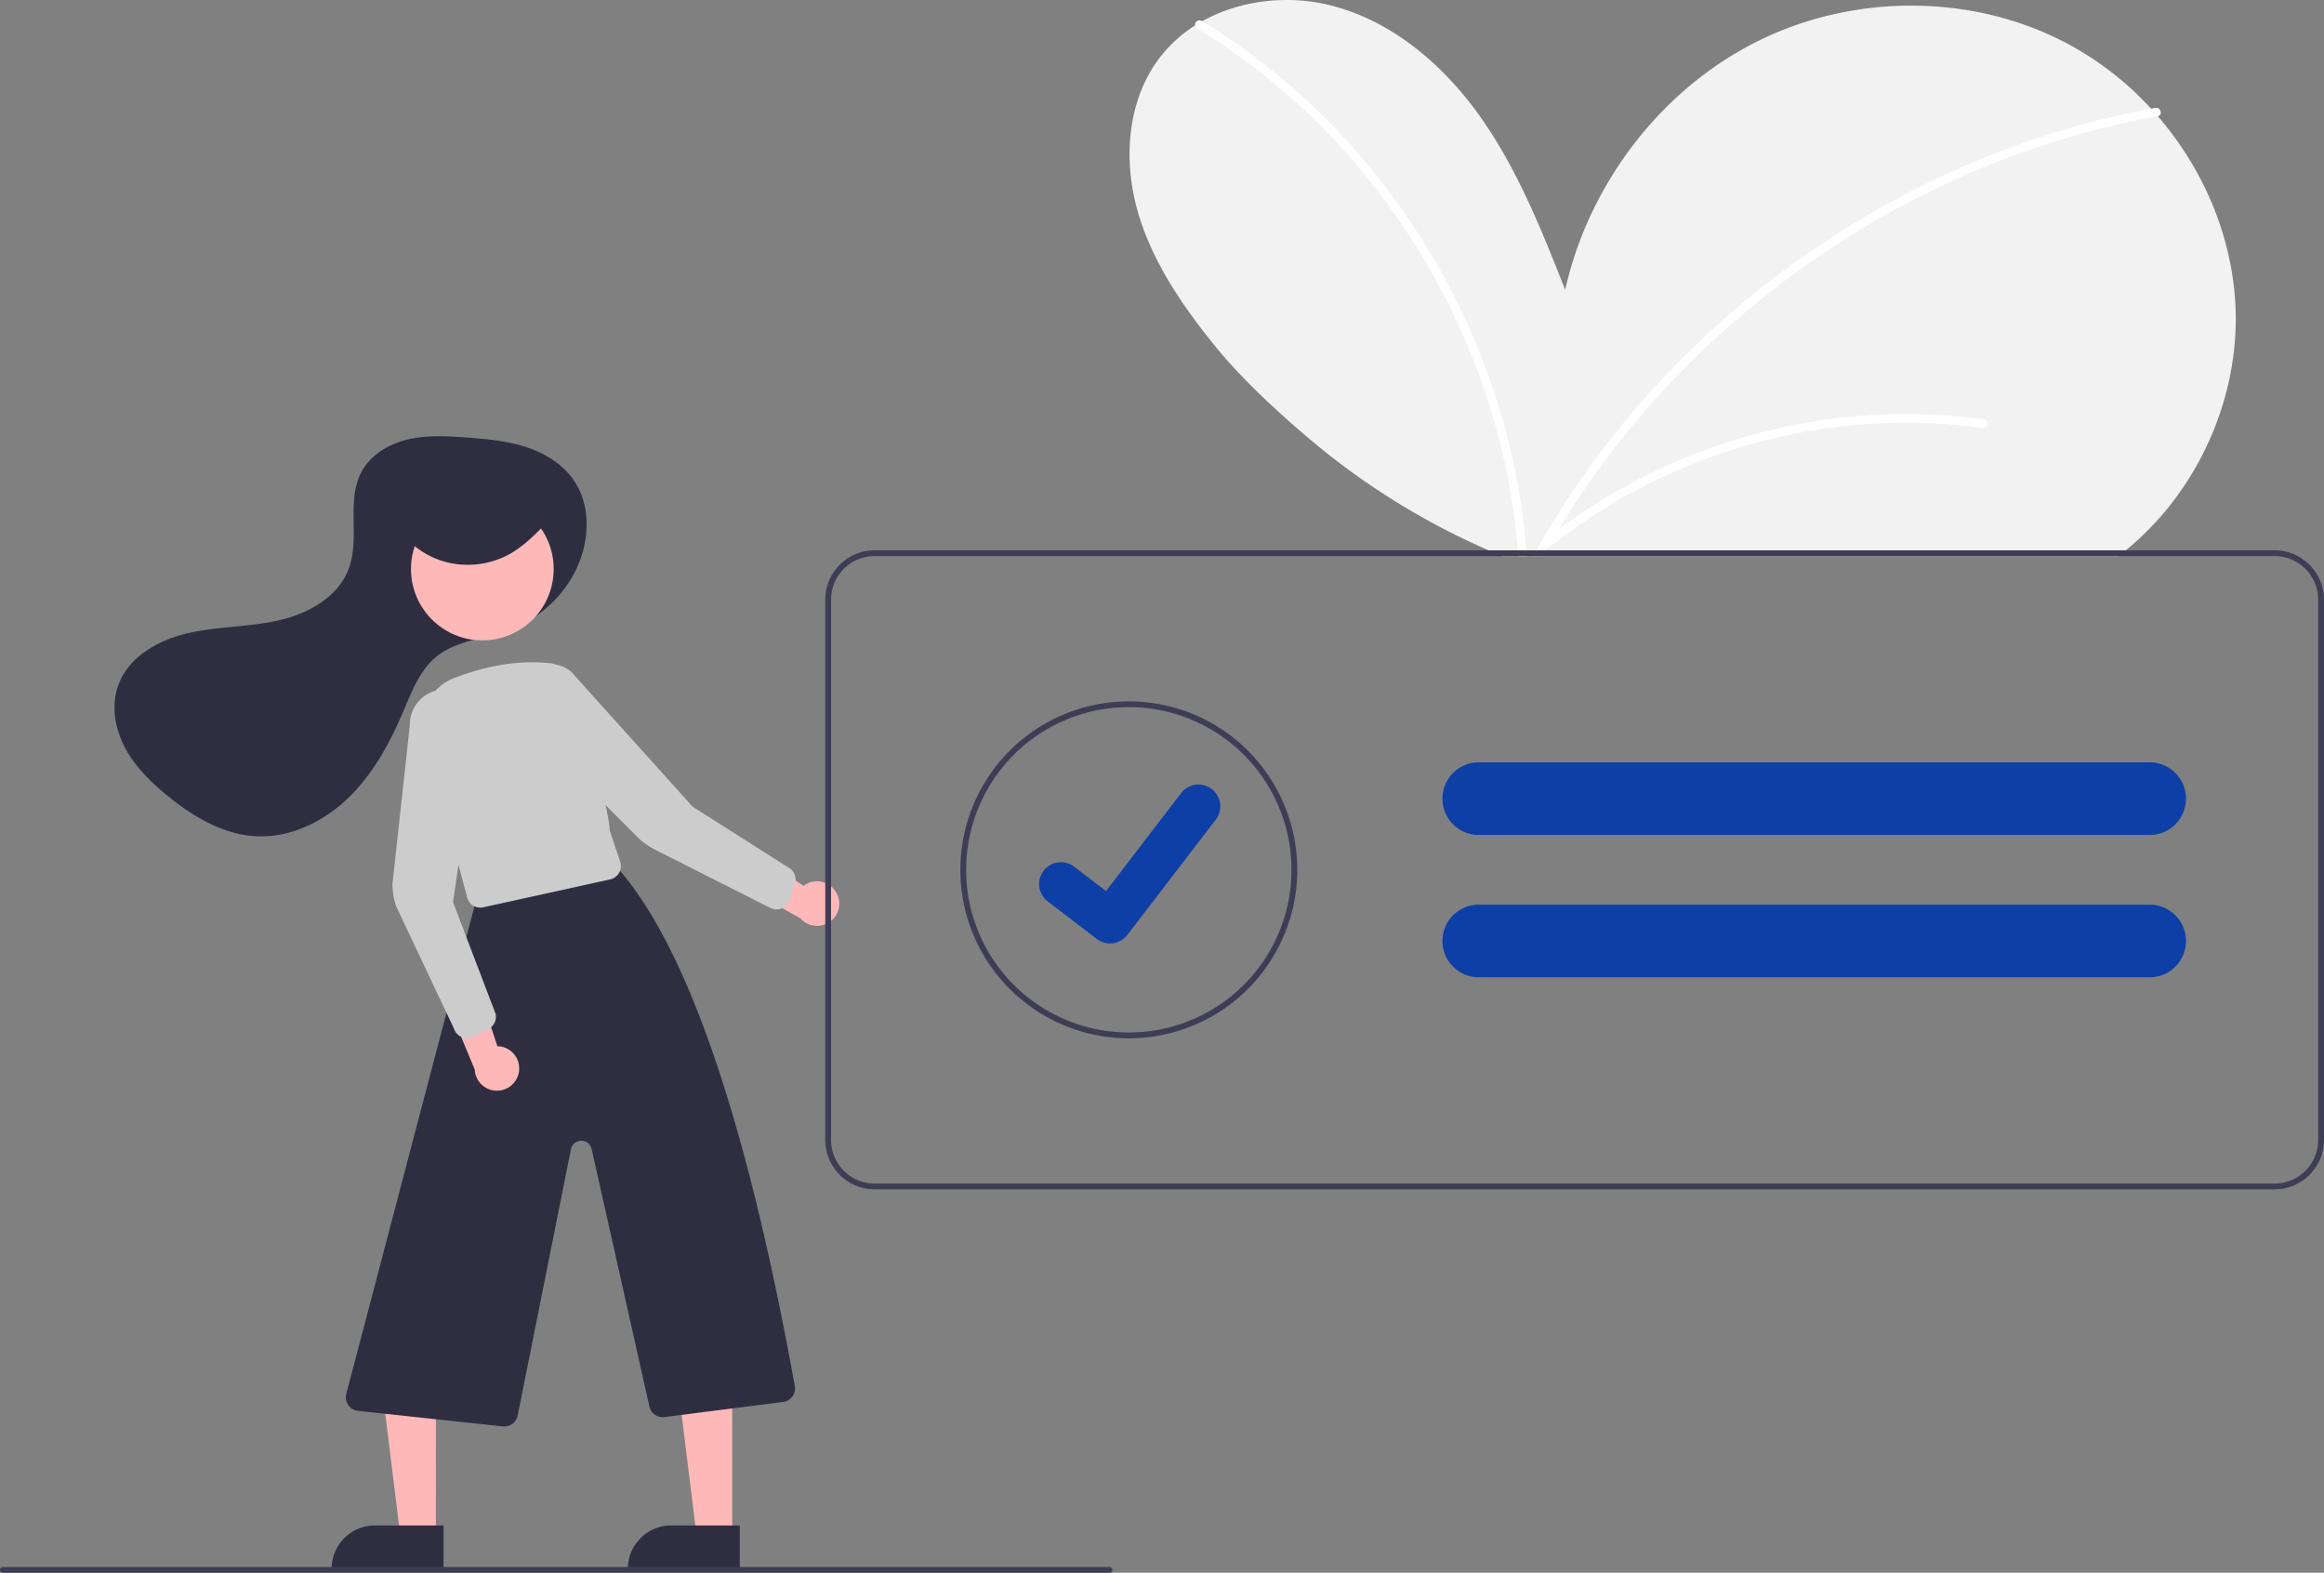 <svg xmlns="http://www.w3.org/2000/svg" width="654.818" height="443.118" viewBox="0 0 654.818 443.118">
  <rect x="0" y="0" width="654.818" height="443.118" fill="#808080" stroke="none"/>
  <g id="undraw_Checklist__re_2w7v" transform="translate(0 0)">
    <path id="Path_566" data-name="Path 566" d="M869.543,334.319c-.687.565-1.375,1.1-2.079,1.637H693.849q-1.94-.8-3.863-1.637a204.442,204.442,0,0,1-50.634-31.525c-10.124-8.577-19.437-17.432-26.189-25.73-9.42-11.58-18.095-24.2-22.129-38.579S588.21,207.623,597.2,195.7a38.3,38.3,0,0,1,10.107-9.256c.647-.409,1.3-.8,1.972-1.17,10.787-6.056,24.4-7.529,36.542-4.395,17.391,4.493,31.844,17.039,42.156,31.754s17.007,31.6,23.6,48.3c6.695-29.814,26.966-56.519,54.35-70.1s61.388-13.414,88.182,1.293a88.626,88.626,0,0,1,22.547,17.759c.646.7,1.277,1.408,1.9,2.128,13.07,15.132,21.246,34.512,21.917,54.5C901.337,292.262,889.405,318.123,869.543,334.319Z" transform="translate(-270.564 -179.277)" fill="#f2f2f2"/>
    <path id="Path_567" data-name="Path 567" d="M704.884,337.228h-2.455c-.032-.548-.073-1.088-.123-1.637a183.47,183.47,0,0,0-5.369-31.7,195.451,195.451,0,0,0-31.353-65.848,187.085,187.085,0,0,0-53.605-49.48,1.162,1.162,0,0,1-.573-.843,1.224,1.224,0,0,1,1.809-1.277,1.837,1.837,0,0,1,.163.106,185.332,185.332,0,0,1,32.834,25.468,197.15,197.15,0,0,1,42.319,60.668,191.17,191.17,0,0,1,16.221,62.91C704.8,336.139,704.843,336.687,704.884,337.228Z" transform="translate(-274.659 -180.549)" fill="#fff"/>
    <path id="Path_568" data-name="Path 568" d="M903.794,218.757a.151.151,0,0,1-.057.016c-1.792.327-3.593.671-5.377,1.039a242.931,242.931,0,0,0-42.827,13,252.732,252.732,0,0,0-39.692,20.46,256.807,256.807,0,0,0-35.559,27.073,251.675,251.675,0,0,0-30.273,32.834,243.464,243.464,0,0,0-18.5,27.875c-.311.54-.614,1.089-.917,1.637h-2.807c.294-.548.6-1.1.908-1.637a245.453,245.453,0,0,1,22.9-33.824A254.4,254.4,0,0,1,782.941,274.7a260.118,260.118,0,0,1,36.32-26.418,255.225,255.225,0,0,1,40.527-19.772A243.153,243.153,0,0,1,901.9,216.629l1.195-.221C904.62,216.13,905.275,218.437,903.794,218.757Z" transform="translate(-295.796 -186.016)" fill="#fff"/>
    <path id="Path_569" data-name="Path 569" d="M368.881,368.094c4.366-8.242,5.087-18.976-.342-26.56-3.232-4.514-8.277-7.478-13.572-9.149s-10.879-2.163-16.416-2.569c-5.481-.4-11.06-.724-16.414.516s-10.54,4.268-13.149,9.106c-4.406,8.172-.392,18.651-3.629,27.353-2.97,7.986-11.423,12.654-19.732,14.539s-16.982,1.684-25.3,3.549-16.78,6.491-19.8,14.457c-2.186,5.76-1.1,12.4,1.78,17.842s7.391,9.856,12.179,13.734c7.143,5.785,15.5,10.739,24.677,11.24,9.67.528,19.126-4.075,26.086-10.809s11.7-15.437,15.485-24.351c2.4-5.655,4.671-11.741,9.484-15.56,3.537-2.806,8.035-4.035,12.4-5.2l4.94-1.317a33.915,33.915,0,0,0,21.192-16.575Z" transform="translate(-207.1 -206.55)" fill="#2f2e41"/>
    <path id="Path_570" data-name="Path 570" d="M146.793,520.077H136.761l-4.774-38.7H146.8Z" transform="translate(-23.969 -87.419)" fill="#ffb8b8"/>
    <path id="Path_571" data-name="Path 571" d="M126.359,525.162h19.35v12.183H114.176a12.183,12.183,0,0,1,12.183-12.183Z" transform="translate(-20.735 -95.37)" fill="#2f2e41"/>
    <path id="Path_572" data-name="Path 572" d="M248.793,520.077H238.761l-4.774-38.7H248.8Z" transform="translate(-42.493 -87.419)" fill="#ffb8b8"/>
    <path id="Path_573" data-name="Path 573" d="M228.359,525.162h19.35v12.183H216.176a12.183,12.183,0,0,1,12.183-12.183Z" transform="translate(-39.258 -95.37)" fill="#2f2e41"/>
    <path id="Path_574" data-name="Path 574" d="M363.673,635.105a3.986,3.986,0,0,1-.419-.022l-40.82-4.374A3.839,3.839,0,0,1,319.109,626l36.142-137.466a3.862,3.862,0,0,1,2.9-2.858l33.528-9.346a3.864,3.864,0,0,1,3.723,1.213c21.557,24.315,37.8,78.215,50.108,146.154a3.84,3.84,0,0,1-3.291,4.493l-33.446,4.27a3.829,3.829,0,0,1-4.232-2.968L388.27,556.944a2.986,2.986,0,0,0-5.841.067l-15,75.007A3.819,3.819,0,0,1,363.673,635.105Z" transform="translate(-221.562 -233.207)" fill="#2f2e41"/>
    <circle id="Ellipse_99" data-name="Ellipse 99" cx="20.101" cy="20.101" r="20.101" transform="translate(115.802 140.219)" fill="#ffb8b8"/>
    <path id="Path_575" data-name="Path 575" d="M361.7,476.4a3.831,3.831,0,0,1-3.7-2.852l-12.092-45.429a13.731,13.731,0,0,1,8.274-16.339c9.734-3.8,19.008-5.209,27.564-4.191h0c7.6.906,16.985,45.927,16.365,46.888l3,9a3.839,3.839,0,0,1-2.817,4.963l-35.76,7.867A3.873,3.873,0,0,1,361.7,476.4Z" transform="translate(-226.363 -220.68)" fill="#ccc"/>
    <path id="Path_576" data-name="Path 576" d="M374.09,542.2a6.228,6.228,0,0,0-6.03-7.406l-6.967-21.008-7.121,9.032,7.708,18.565a6.262,6.262,0,0,0,12.41.817Z" transform="translate(-227.912 -240.025)" fill="#ffb8b8"/>
    <path id="Path_577" data-name="Path 577" d="M481.835,483.636a6.228,6.228,0,0,0-9.318-2.1l-18.46-12.212-.017,11.5,17.532,9.833a6.262,6.262,0,0,0,10.262-7.027Z" transform="translate(-246.084 -231.951)" fill="#ffb8b8"/>
    <path id="Path_578" data-name="Path 578" d="M356.05,514.845a3.838,3.838,0,0,1-3.645-2.633l-16.333-34.55a19.969,19.969,0,0,1-1.011-6.276l4.91-44.907a9.869,9.869,0,0,1,19.666-1.191l-7.513,51.257L364.114,508a3.831,3.831,0,0,1-2.028,4.276l-4.32,2.16A3.835,3.835,0,0,1,356.05,514.845Z" transform="translate(-224.478 -222.377)" fill="#ccc"/>
    <path id="Path_579" data-name="Path 579" d="M450.883,477a3.83,3.83,0,0,1-1.731-.412l-32.48-16.406a19.942,19.942,0,0,1-5.147-3.732l-31.7-31.8a9.869,9.869,0,0,1,13.088-14.726l34.342,38.14,27.222,17.284a3.83,3.83,0,0,1,1.582,4.46l-1.534,4.579a3.84,3.84,0,0,1-3.64,2.618Z" transform="translate(-232.083 -220.779)" fill="#ccc"/>
    <path id="Path_580" data-name="Path 580" d="M338.061,359.565a23.406,23.406,0,0,0,13.827,8.7,24.446,24.446,0,0,0,16.417-2.352c4.048-2.187,7.288-5.47,10.461-8.7,1.324-1.349,2.735-2.9,2.668-4.745-.1-2.851-3.531-4.41-6.472-5.032a46.186,46.186,0,0,0-28.671,3.224c-3.994,1.855-8.155,5.211-7.555,9.384" transform="translate(-225.022 -209.638)" fill="#2f2e41"/>
    <path id="Path_581" data-name="Path 581" d="M892.441,368.723H497.974a13.932,13.932,0,0,0-13.913,13.913V534.858a13.932,13.932,0,0,0,13.913,13.913H892.441a13.932,13.932,0,0,0,13.913-13.913V382.636A13.932,13.932,0,0,0,892.441,368.723Zm12.276,166.135a12.291,12.291,0,0,1-12.276,12.276H497.974A12.291,12.291,0,0,1,485.7,534.858V382.636a12.291,12.291,0,0,1,12.276-12.276H892.441a12.291,12.291,0,0,1,12.276,12.276Z" transform="translate(-251.536 -213.681)" fill="#3f3d56"/>
    <path id="Path_582" data-name="Path 582" d="M578.042,515.657a47.467,47.467,0,1,1,47.467-47.467A47.467,47.467,0,0,1,578.042,515.657Zm0-93.3a45.83,45.83,0,1,0,45.83,45.83A45.83,45.83,0,0,0,578.042,422.36Z" transform="translate(-259.983 -223.124)" fill="#3f3d56"/>
    <path id="Path_583" data-name="Path 583" d="M895.827,441.723H706.777a10.227,10.227,0,0,0-10.214,9.829,3.283,3.283,0,0,0-.016.4,10.244,10.244,0,0,0,10.23,10.23h189.05a10.23,10.23,0,0,0,0-20.46Z" transform="translate(-290.124 -226.938)" fill="#0e3fa6"/>
    <path id="Path_584" data-name="Path 584" d="M895.827,490.723H706.777a10.227,10.227,0,0,0-10.214,9.829,3.283,3.283,0,0,0-.016.4,10.244,10.244,0,0,0,10.23,10.23h189.05a10.23,10.23,0,0,0,0-20.46Z" transform="translate(-290.124 -235.836)" fill="#0e3fa6"/>
    <path id="Path_585" data-name="Path 585" d="M577.67,494.129a6.1,6.1,0,0,1-3.674-1.22l-.066-.049L560.1,482.268a6.146,6.146,0,0,1,7.476-9.758l8.961,6.871,21.176-27.616a6.146,6.146,0,0,1,8.617-1.138l-.132.179.135-.176a6.153,6.153,0,0,1,1.137,8.617L582.56,491.731a6.149,6.149,0,0,1-4.89,2.4Z" transform="translate(-264.907 -228.325)" fill="#0e3fa6"/>
    <path id="Path_586" data-name="Path 586" d="M512.567,720.36H200.757a.818.818,0,1,1,0-1.637h311.81a.818.818,0,0,1,0,1.637Z" transform="translate(-199.939 -277.242)" fill="#3f3d56"/>
    <path id="Path_587" data-name="Path 587" d="M855.582,323.336a162.23,162.23,0,0,0-51.432,1.16,165.6,165.6,0,0,0-48.427,16.931,159.754,159.754,0,0,0-24.167,15.966c-1.234.986.513,2.713,1.736,1.736a158.612,158.612,0,0,1,44.019-24.745,163.39,163.39,0,0,1,49.156-9.972,156.378,156.378,0,0,1,28.461,1.291,1.272,1.272,0,0,0,1.51-.857,1.235,1.235,0,0,0-.857-1.51Z" transform="translate(-296.405 -205.164)" fill="#fff"/>
  </g>
</svg>

